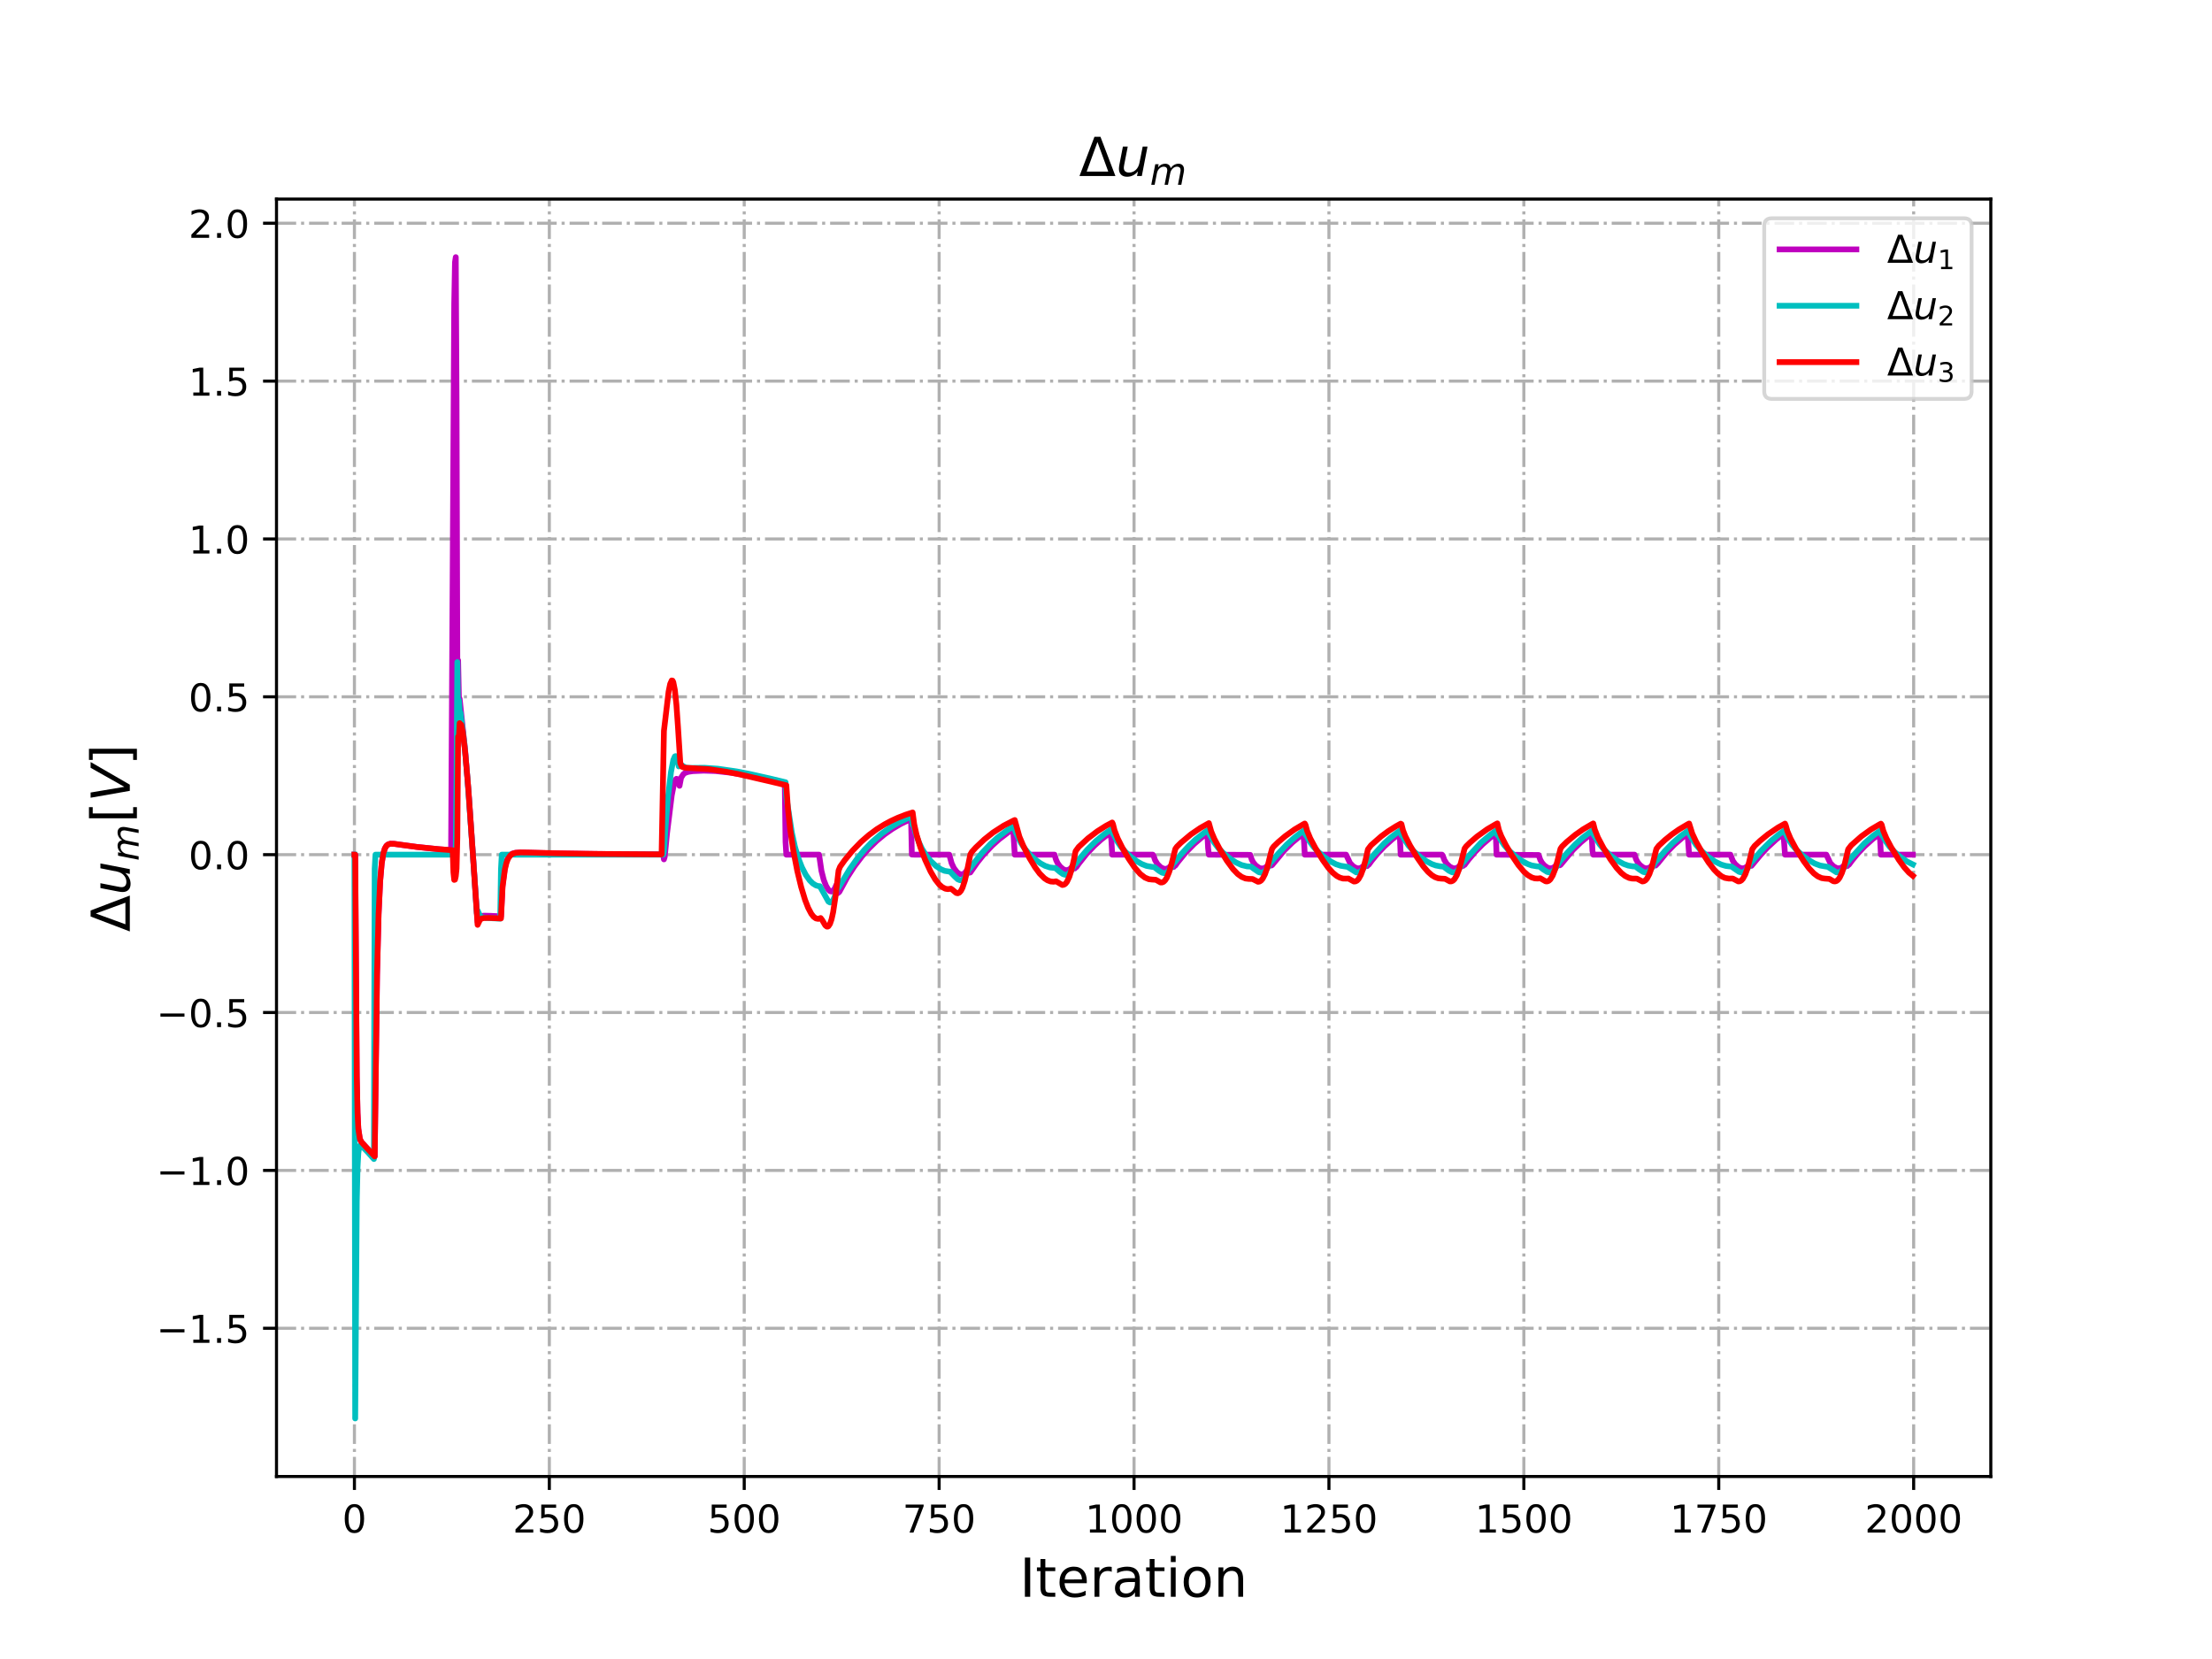 <?xml version="1.0" encoding="utf-8" standalone="no"?>
<!DOCTYPE svg PUBLIC "-//W3C//DTD SVG 1.1//EN"
  "http://www.w3.org/Graphics/SVG/1.1/DTD/svg11.dtd">
<!-- Created with matplotlib (http://matplotlib.org/) -->
<svg height="432pt" version="1.1" viewBox="0 0 576 432" width="576pt" xmlns="http://www.w3.org/2000/svg" xmlns:xlink="http://www.w3.org/1999/xlink">
 <defs>
  <style type="text/css">
*{stroke-linecap:butt;stroke-linejoin:round;}
  </style>
 </defs>
 <g id="figure_1">
  <g id="patch_1">
   <path d="M 0 432 
L 576 432 
L 576 0 
L 0 0 
z
" style="fill:#ffffff;"/>
  </g>
  <g id="axes_1">
   <g id="patch_2">
    <path d="M 72 384.48 
L 518.4 384.48 
L 518.4 51.84 
L 72 51.84 
z
" style="fill:#ffffff;"/>
   </g>
   <g id="matplotlib.axis_1">
    <g id="xtick_1">
     <g id="line2d_1">
      <path clip-path="url(#p05215bf033)" d="M 92.291 384.48 
L 92.291 51.84 
" style="fill:none;stroke:#b0b0b0;stroke-dasharray:5.12,1.28,0.8,1.28;stroke-dashoffset:0;stroke-width:0.8;"/>
     </g>
     <g id="line2d_2">
      <defs>
       <path d="M 0 0 
L 0 3.5 
" id="mc90e471b61" style="stroke:#000000;stroke-width:0.8;"/>
      </defs>
      <g>
       <use style="stroke:#000000;stroke-width:0.8;" x="92.291" xlink:href="#mc90e471b61" y="384.48"/>
      </g>
     </g>
     <g id="text_1">
      <!-- 0 -->
      <defs>
       <path d="M 31.781 66.406 
Q 24.172 66.406 20.328 58.906 
Q 16.5 51.422 16.5 36.375 
Q 16.5 21.391 20.328 13.891 
Q 24.172 6.391 31.781 6.391 
Q 39.453 6.391 43.281 13.891 
Q 47.125 21.391 47.125 36.375 
Q 47.125 51.422 43.281 58.906 
Q 39.453 66.406 31.781 66.406 
z
M 31.781 74.219 
Q 44.047 74.219 50.516 64.516 
Q 56.984 54.828 56.984 36.375 
Q 56.984 17.969 50.516 8.266 
Q 44.047 -1.422 31.781 -1.422 
Q 19.531 -1.422 13.062 8.266 
Q 6.594 17.969 6.594 36.375 
Q 6.594 54.828 13.062 64.516 
Q 19.531 74.219 31.781 74.219 
z
" id="DejaVuSans-30"/>
      </defs>
      <g transform="translate(89.11 399.078)scale(0.1 -0.1)">
       <use xlink:href="#DejaVuSans-30"/>
      </g>
     </g>
    </g>
    <g id="xtick_2">
     <g id="line2d_3">
      <path clip-path="url(#p05215bf033)" d="M 143.044 384.48 
L 143.044 51.84 
" style="fill:none;stroke:#b0b0b0;stroke-dasharray:5.12,1.28,0.8,1.28;stroke-dashoffset:0;stroke-width:0.8;"/>
     </g>
     <g id="line2d_4">
      <g>
       <use style="stroke:#000000;stroke-width:0.8;" x="143.044" xlink:href="#mc90e471b61" y="384.48"/>
      </g>
     </g>
     <g id="text_2">
      <!-- 250 -->
      <defs>
       <path d="M 19.188 8.297 
L 53.609 8.297 
L 53.609 0 
L 7.328 0 
L 7.328 8.297 
Q 12.938 14.109 22.625 23.891 
Q 32.328 33.688 34.812 36.531 
Q 39.547 41.844 41.422 45.531 
Q 43.312 49.219 43.312 52.781 
Q 43.312 58.594 39.234 62.25 
Q 35.156 65.922 28.609 65.922 
Q 23.969 65.922 18.812 64.312 
Q 13.672 62.703 7.812 59.422 
L 7.812 69.391 
Q 13.766 71.781 18.938 73 
Q 24.125 74.219 28.422 74.219 
Q 39.75 74.219 46.484 68.547 
Q 53.219 62.891 53.219 53.422 
Q 53.219 48.922 51.531 44.891 
Q 49.859 40.875 45.406 35.406 
Q 44.188 33.984 37.641 27.219 
Q 31.109 20.453 19.188 8.297 
z
" id="DejaVuSans-32"/>
       <path d="M 10.797 72.906 
L 49.516 72.906 
L 49.516 64.594 
L 19.828 64.594 
L 19.828 46.734 
Q 21.969 47.469 24.109 47.828 
Q 26.266 48.188 28.422 48.188 
Q 40.625 48.188 47.75 41.5 
Q 54.891 34.812 54.891 23.391 
Q 54.891 11.625 47.562 5.094 
Q 40.234 -1.422 26.906 -1.422 
Q 22.312 -1.422 17.547 -0.641 
Q 12.797 0.141 7.719 1.703 
L 7.719 11.625 
Q 12.109 9.234 16.797 8.062 
Q 21.484 6.891 26.703 6.891 
Q 35.156 6.891 40.078 11.328 
Q 45.016 15.766 45.016 23.391 
Q 45.016 31 40.078 35.438 
Q 35.156 39.891 26.703 39.891 
Q 22.75 39.891 18.812 39.016 
Q 14.891 38.141 10.797 36.281 
z
" id="DejaVuSans-35"/>
      </defs>
      <g transform="translate(133.5 399.078)scale(0.1 -0.1)">
       <use xlink:href="#DejaVuSans-32"/>
       <use x="63.623" xlink:href="#DejaVuSans-35"/>
       <use x="127.246" xlink:href="#DejaVuSans-30"/>
      </g>
     </g>
    </g>
    <g id="xtick_3">
     <g id="line2d_5">
      <path clip-path="url(#p05215bf033)" d="M 193.796 384.48 
L 193.796 51.84 
" style="fill:none;stroke:#b0b0b0;stroke-dasharray:5.12,1.28,0.8,1.28;stroke-dashoffset:0;stroke-width:0.8;"/>
     </g>
     <g id="line2d_6">
      <g>
       <use style="stroke:#000000;stroke-width:0.8;" x="193.796" xlink:href="#mc90e471b61" y="384.48"/>
      </g>
     </g>
     <g id="text_3">
      <!-- 500 -->
      <g transform="translate(184.252 399.078)scale(0.1 -0.1)">
       <use xlink:href="#DejaVuSans-35"/>
       <use x="63.623" xlink:href="#DejaVuSans-30"/>
       <use x="127.246" xlink:href="#DejaVuSans-30"/>
      </g>
     </g>
    </g>
    <g id="xtick_4">
     <g id="line2d_7">
      <path clip-path="url(#p05215bf033)" d="M 244.549 384.48 
L 244.549 51.84 
" style="fill:none;stroke:#b0b0b0;stroke-dasharray:5.12,1.28,0.8,1.28;stroke-dashoffset:0;stroke-width:0.8;"/>
     </g>
     <g id="line2d_8">
      <g>
       <use style="stroke:#000000;stroke-width:0.8;" x="244.549" xlink:href="#mc90e471b61" y="384.48"/>
      </g>
     </g>
     <g id="text_4">
      <!-- 750 -->
      <defs>
       <path d="M 8.203 72.906 
L 55.078 72.906 
L 55.078 68.703 
L 28.609 0 
L 18.312 0 
L 43.219 64.594 
L 8.203 64.594 
z
" id="DejaVuSans-37"/>
      </defs>
      <g transform="translate(235.005 399.078)scale(0.1 -0.1)">
       <use xlink:href="#DejaVuSans-37"/>
       <use x="63.623" xlink:href="#DejaVuSans-35"/>
       <use x="127.246" xlink:href="#DejaVuSans-30"/>
      </g>
     </g>
    </g>
    <g id="xtick_5">
     <g id="line2d_9">
      <path clip-path="url(#p05215bf033)" d="M 295.302 384.48 
L 295.302 51.84 
" style="fill:none;stroke:#b0b0b0;stroke-dasharray:5.12,1.28,0.8,1.28;stroke-dashoffset:0;stroke-width:0.8;"/>
     </g>
     <g id="line2d_10">
      <g>
       <use style="stroke:#000000;stroke-width:0.8;" x="295.302" xlink:href="#mc90e471b61" y="384.48"/>
      </g>
     </g>
     <g id="text_5">
      <!-- 1000 -->
      <defs>
       <path d="M 12.406 8.297 
L 28.516 8.297 
L 28.516 63.922 
L 10.984 60.406 
L 10.984 69.391 
L 28.422 72.906 
L 38.281 72.906 
L 38.281 8.297 
L 54.391 8.297 
L 54.391 0 
L 12.406 0 
z
" id="DejaVuSans-31"/>
      </defs>
      <g transform="translate(282.577 399.078)scale(0.1 -0.1)">
       <use xlink:href="#DejaVuSans-31"/>
       <use x="63.623" xlink:href="#DejaVuSans-30"/>
       <use x="127.246" xlink:href="#DejaVuSans-30"/>
       <use x="190.869" xlink:href="#DejaVuSans-30"/>
      </g>
     </g>
    </g>
    <g id="xtick_6">
     <g id="line2d_11">
      <path clip-path="url(#p05215bf033)" d="M 346.054 384.48 
L 346.054 51.84 
" style="fill:none;stroke:#b0b0b0;stroke-dasharray:5.12,1.28,0.8,1.28;stroke-dashoffset:0;stroke-width:0.8;"/>
     </g>
     <g id="line2d_12">
      <g>
       <use style="stroke:#000000;stroke-width:0.8;" x="346.054" xlink:href="#mc90e471b61" y="384.48"/>
      </g>
     </g>
     <g id="text_6">
      <!-- 1250 -->
      <g transform="translate(333.329 399.078)scale(0.1 -0.1)">
       <use xlink:href="#DejaVuSans-31"/>
       <use x="63.623" xlink:href="#DejaVuSans-32"/>
       <use x="127.246" xlink:href="#DejaVuSans-35"/>
       <use x="190.869" xlink:href="#DejaVuSans-30"/>
      </g>
     </g>
    </g>
    <g id="xtick_7">
     <g id="line2d_13">
      <path clip-path="url(#p05215bf033)" d="M 396.807 384.48 
L 396.807 51.84 
" style="fill:none;stroke:#b0b0b0;stroke-dasharray:5.12,1.28,0.8,1.28;stroke-dashoffset:0;stroke-width:0.8;"/>
     </g>
     <g id="line2d_14">
      <g>
       <use style="stroke:#000000;stroke-width:0.8;" x="396.807" xlink:href="#mc90e471b61" y="384.48"/>
      </g>
     </g>
     <g id="text_7">
      <!-- 1500 -->
      <g transform="translate(384.082 399.078)scale(0.1 -0.1)">
       <use xlink:href="#DejaVuSans-31"/>
       <use x="63.623" xlink:href="#DejaVuSans-35"/>
       <use x="127.246" xlink:href="#DejaVuSans-30"/>
       <use x="190.869" xlink:href="#DejaVuSans-30"/>
      </g>
     </g>
    </g>
    <g id="xtick_8">
     <g id="line2d_15">
      <path clip-path="url(#p05215bf033)" d="M 447.559 384.48 
L 447.559 51.84 
" style="fill:none;stroke:#b0b0b0;stroke-dasharray:5.12,1.28,0.8,1.28;stroke-dashoffset:0;stroke-width:0.8;"/>
     </g>
     <g id="line2d_16">
      <g>
       <use style="stroke:#000000;stroke-width:0.8;" x="447.559" xlink:href="#mc90e471b61" y="384.48"/>
      </g>
     </g>
     <g id="text_8">
      <!-- 1750 -->
      <g transform="translate(434.834 399.078)scale(0.1 -0.1)">
       <use xlink:href="#DejaVuSans-31"/>
       <use x="63.623" xlink:href="#DejaVuSans-37"/>
       <use x="127.246" xlink:href="#DejaVuSans-35"/>
       <use x="190.869" xlink:href="#DejaVuSans-30"/>
      </g>
     </g>
    </g>
    <g id="xtick_9">
     <g id="line2d_17">
      <path clip-path="url(#p05215bf033)" d="M 498.312 384.48 
L 498.312 51.84 
" style="fill:none;stroke:#b0b0b0;stroke-dasharray:5.12,1.28,0.8,1.28;stroke-dashoffset:0;stroke-width:0.8;"/>
     </g>
     <g id="line2d_18">
      <g>
       <use style="stroke:#000000;stroke-width:0.8;" x="498.312" xlink:href="#mc90e471b61" y="384.48"/>
      </g>
     </g>
     <g id="text_9">
      <!-- 2000 -->
      <g transform="translate(485.587 399.078)scale(0.1 -0.1)">
       <use xlink:href="#DejaVuSans-32"/>
       <use x="63.623" xlink:href="#DejaVuSans-30"/>
       <use x="127.246" xlink:href="#DejaVuSans-30"/>
       <use x="190.869" xlink:href="#DejaVuSans-30"/>
      </g>
     </g>
    </g>
    <g id="text_10">
     <!-- Iteration -->
     <defs>
      <path d="M 9.812 72.906 
L 19.672 72.906 
L 19.672 0 
L 9.812 0 
z
" id="DejaVuSans-49"/>
      <path d="M 18.312 70.219 
L 18.312 54.688 
L 36.812 54.688 
L 36.812 47.703 
L 18.312 47.703 
L 18.312 18.016 
Q 18.312 11.328 20.141 9.422 
Q 21.969 7.516 27.594 7.516 
L 36.812 7.516 
L 36.812 0 
L 27.594 0 
Q 17.188 0 13.234 3.875 
Q 9.281 7.766 9.281 18.016 
L 9.281 47.703 
L 2.688 47.703 
L 2.688 54.688 
L 9.281 54.688 
L 9.281 70.219 
z
" id="DejaVuSans-74"/>
      <path d="M 56.203 29.594 
L 56.203 25.203 
L 14.891 25.203 
Q 15.484 15.922 20.484 11.062 
Q 25.484 6.203 34.422 6.203 
Q 39.594 6.203 44.453 7.469 
Q 49.312 8.734 54.109 11.281 
L 54.109 2.781 
Q 49.266 0.734 44.188 -0.344 
Q 39.109 -1.422 33.891 -1.422 
Q 20.797 -1.422 13.156 6.188 
Q 5.516 13.812 5.516 26.812 
Q 5.516 40.234 12.766 48.109 
Q 20.016 56 32.328 56 
Q 43.359 56 49.781 48.891 
Q 56.203 41.797 56.203 29.594 
z
M 47.219 32.234 
Q 47.125 39.594 43.094 43.984 
Q 39.062 48.391 32.422 48.391 
Q 24.906 48.391 20.391 44.141 
Q 15.875 39.891 15.188 32.172 
z
" id="DejaVuSans-65"/>
      <path d="M 41.109 46.297 
Q 39.594 47.172 37.812 47.578 
Q 36.031 48 33.891 48 
Q 26.266 48 22.188 43.047 
Q 18.109 38.094 18.109 28.812 
L 18.109 0 
L 9.078 0 
L 9.078 54.688 
L 18.109 54.688 
L 18.109 46.188 
Q 20.953 51.172 25.484 53.578 
Q 30.031 56 36.531 56 
Q 37.453 56 38.578 55.875 
Q 39.703 55.766 41.062 55.516 
z
" id="DejaVuSans-72"/>
      <path d="M 34.281 27.484 
Q 23.391 27.484 19.188 25 
Q 14.984 22.516 14.984 16.5 
Q 14.984 11.719 18.141 8.906 
Q 21.297 6.109 26.703 6.109 
Q 34.188 6.109 38.703 11.406 
Q 43.219 16.703 43.219 25.484 
L 43.219 27.484 
z
M 52.203 31.203 
L 52.203 0 
L 43.219 0 
L 43.219 8.297 
Q 40.141 3.328 35.547 0.953 
Q 30.953 -1.422 24.312 -1.422 
Q 15.922 -1.422 10.953 3.297 
Q 6 8.016 6 15.922 
Q 6 25.141 12.172 29.828 
Q 18.359 34.516 30.609 34.516 
L 43.219 34.516 
L 43.219 35.406 
Q 43.219 41.609 39.141 45 
Q 35.062 48.391 27.688 48.391 
Q 23 48.391 18.547 47.266 
Q 14.109 46.141 10.016 43.891 
L 10.016 52.203 
Q 14.938 54.109 19.578 55.047 
Q 24.219 56 28.609 56 
Q 40.484 56 46.344 49.844 
Q 52.203 43.703 52.203 31.203 
z
" id="DejaVuSans-61"/>
      <path d="M 9.422 54.688 
L 18.406 54.688 
L 18.406 0 
L 9.422 0 
z
M 9.422 75.984 
L 18.406 75.984 
L 18.406 64.594 
L 9.422 64.594 
z
" id="DejaVuSans-69"/>
      <path d="M 30.609 48.391 
Q 23.391 48.391 19.188 42.75 
Q 14.984 37.109 14.984 27.297 
Q 14.984 17.484 19.156 11.844 
Q 23.344 6.203 30.609 6.203 
Q 37.797 6.203 41.984 11.859 
Q 46.188 17.531 46.188 27.297 
Q 46.188 37.016 41.984 42.703 
Q 37.797 48.391 30.609 48.391 
z
M 30.609 56 
Q 42.328 56 49.016 48.375 
Q 55.719 40.766 55.719 27.297 
Q 55.719 13.875 49.016 6.219 
Q 42.328 -1.422 30.609 -1.422 
Q 18.844 -1.422 12.172 6.219 
Q 5.516 13.875 5.516 27.297 
Q 5.516 40.766 12.172 48.375 
Q 18.844 56 30.609 56 
z
" id="DejaVuSans-6f"/>
      <path d="M 54.891 33.016 
L 54.891 0 
L 45.906 0 
L 45.906 32.719 
Q 45.906 40.484 42.875 44.328 
Q 39.844 48.188 33.797 48.188 
Q 26.516 48.188 22.312 43.547 
Q 18.109 38.922 18.109 30.906 
L 18.109 0 
L 9.078 0 
L 9.078 54.688 
L 18.109 54.688 
L 18.109 46.188 
Q 21.344 51.125 25.703 53.562 
Q 30.078 56 35.797 56 
Q 45.219 56 50.047 50.172 
Q 54.891 44.344 54.891 33.016 
z
" id="DejaVuSans-6e"/>
     </defs>
     <g transform="translate(265.508 415.796)scale(0.14 -0.14)">
      <use xlink:href="#DejaVuSans-49"/>
      <use x="29.492" xlink:href="#DejaVuSans-74"/>
      <use x="68.701" xlink:href="#DejaVuSans-65"/>
      <use x="130.225" xlink:href="#DejaVuSans-72"/>
      <use x="171.338" xlink:href="#DejaVuSans-61"/>
      <use x="232.617" xlink:href="#DejaVuSans-74"/>
      <use x="271.826" xlink:href="#DejaVuSans-69"/>
      <use x="299.609" xlink:href="#DejaVuSans-6f"/>
      <use x="360.791" xlink:href="#DejaVuSans-6e"/>
     </g>
    </g>
   </g>
   <g id="matplotlib.axis_2">
    <g id="ytick_1">
     <g id="line2d_19">
      <path clip-path="url(#p05215bf033)" d="M 72 345.872 
L 518.4 345.872 
" style="fill:none;stroke:#b0b0b0;stroke-dasharray:5.12,1.28,0.8,1.28;stroke-dashoffset:0;stroke-width:0.8;"/>
     </g>
     <g id="line2d_20">
      <defs>
       <path d="M 0 0 
L -3.5 0 
" id="mef40c1cba5" style="stroke:#000000;stroke-width:0.8;"/>
      </defs>
      <g>
       <use style="stroke:#000000;stroke-width:0.8;" x="72" xlink:href="#mef40c1cba5" y="345.872"/>
      </g>
     </g>
     <g id="text_11">
      <!-- −1.5 -->
      <defs>
       <path d="M 10.594 35.5 
L 73.188 35.5 
L 73.188 27.203 
L 10.594 27.203 
z
" id="DejaVuSans-2212"/>
       <path d="M 10.688 12.406 
L 21 12.406 
L 21 0 
L 10.688 0 
z
" id="DejaVuSans-2e"/>
      </defs>
      <g transform="translate(40.717 349.671)scale(0.1 -0.1)">
       <use xlink:href="#DejaVuSans-2212"/>
       <use x="83.789" xlink:href="#DejaVuSans-31"/>
       <use x="147.412" xlink:href="#DejaVuSans-2e"/>
       <use x="179.199" xlink:href="#DejaVuSans-35"/>
      </g>
     </g>
    </g>
    <g id="ytick_2">
     <g id="line2d_21">
      <path clip-path="url(#p05215bf033)" d="M 72 304.766 
L 518.4 304.766 
" style="fill:none;stroke:#b0b0b0;stroke-dasharray:5.12,1.28,0.8,1.28;stroke-dashoffset:0;stroke-width:0.8;"/>
     </g>
     <g id="line2d_22">
      <g>
       <use style="stroke:#000000;stroke-width:0.8;" x="72" xlink:href="#mef40c1cba5" y="304.766"/>
      </g>
     </g>
     <g id="text_12">
      <!-- −1.0 -->
      <g transform="translate(40.717 308.565)scale(0.1 -0.1)">
       <use xlink:href="#DejaVuSans-2212"/>
       <use x="83.789" xlink:href="#DejaVuSans-31"/>
       <use x="147.412" xlink:href="#DejaVuSans-2e"/>
       <use x="179.199" xlink:href="#DejaVuSans-30"/>
      </g>
     </g>
    </g>
    <g id="ytick_3">
     <g id="line2d_23">
      <path clip-path="url(#p05215bf033)" d="M 72 263.66 
L 518.4 263.66 
" style="fill:none;stroke:#b0b0b0;stroke-dasharray:5.12,1.28,0.8,1.28;stroke-dashoffset:0;stroke-width:0.8;"/>
     </g>
     <g id="line2d_24">
      <g>
       <use style="stroke:#000000;stroke-width:0.8;" x="72" xlink:href="#mef40c1cba5" y="263.66"/>
      </g>
     </g>
     <g id="text_13">
      <!-- −0.5 -->
      <g transform="translate(40.717 267.459)scale(0.1 -0.1)">
       <use xlink:href="#DejaVuSans-2212"/>
       <use x="83.789" xlink:href="#DejaVuSans-30"/>
       <use x="147.412" xlink:href="#DejaVuSans-2e"/>
       <use x="179.199" xlink:href="#DejaVuSans-35"/>
      </g>
     </g>
    </g>
    <g id="ytick_4">
     <g id="line2d_25">
      <path clip-path="url(#p05215bf033)" d="M 72 222.554 
L 518.4 222.554 
" style="fill:none;stroke:#b0b0b0;stroke-dasharray:5.12,1.28,0.8,1.28;stroke-dashoffset:0;stroke-width:0.8;"/>
     </g>
     <g id="line2d_26">
      <g>
       <use style="stroke:#000000;stroke-width:0.8;" x="72" xlink:href="#mef40c1cba5" y="222.554"/>
      </g>
     </g>
     <g id="text_14">
      <!-- 0.0 -->
      <g transform="translate(49.097 226.353)scale(0.1 -0.1)">
       <use xlink:href="#DejaVuSans-30"/>
       <use x="63.623" xlink:href="#DejaVuSans-2e"/>
       <use x="95.41" xlink:href="#DejaVuSans-30"/>
      </g>
     </g>
    </g>
    <g id="ytick_5">
     <g id="line2d_27">
      <path clip-path="url(#p05215bf033)" d="M 72 181.448 
L 518.4 181.448 
" style="fill:none;stroke:#b0b0b0;stroke-dasharray:5.12,1.28,0.8,1.28;stroke-dashoffset:0;stroke-width:0.8;"/>
     </g>
     <g id="line2d_28">
      <g>
       <use style="stroke:#000000;stroke-width:0.8;" x="72" xlink:href="#mef40c1cba5" y="181.448"/>
      </g>
     </g>
     <g id="text_15">
      <!-- 0.5 -->
      <g transform="translate(49.097 185.247)scale(0.1 -0.1)">
       <use xlink:href="#DejaVuSans-30"/>
       <use x="63.623" xlink:href="#DejaVuSans-2e"/>
       <use x="95.41" xlink:href="#DejaVuSans-35"/>
      </g>
     </g>
    </g>
    <g id="ytick_6">
     <g id="line2d_29">
      <path clip-path="url(#p05215bf033)" d="M 72 140.342 
L 518.4 140.342 
" style="fill:none;stroke:#b0b0b0;stroke-dasharray:5.12,1.28,0.8,1.28;stroke-dashoffset:0;stroke-width:0.8;"/>
     </g>
     <g id="line2d_30">
      <g>
       <use style="stroke:#000000;stroke-width:0.8;" x="72" xlink:href="#mef40c1cba5" y="140.342"/>
      </g>
     </g>
     <g id="text_16">
      <!-- 1.0 -->
      <g transform="translate(49.097 144.142)scale(0.1 -0.1)">
       <use xlink:href="#DejaVuSans-31"/>
       <use x="63.623" xlink:href="#DejaVuSans-2e"/>
       <use x="95.41" xlink:href="#DejaVuSans-30"/>
      </g>
     </g>
    </g>
    <g id="ytick_7">
     <g id="line2d_31">
      <path clip-path="url(#p05215bf033)" d="M 72 99.236 
L 518.4 99.236 
" style="fill:none;stroke:#b0b0b0;stroke-dasharray:5.12,1.28,0.8,1.28;stroke-dashoffset:0;stroke-width:0.8;"/>
     </g>
     <g id="line2d_32">
      <g>
       <use style="stroke:#000000;stroke-width:0.8;" x="72" xlink:href="#mef40c1cba5" y="99.236"/>
      </g>
     </g>
     <g id="text_17">
      <!-- 1.5 -->
      <g transform="translate(49.097 103.036)scale(0.1 -0.1)">
       <use xlink:href="#DejaVuSans-31"/>
       <use x="63.623" xlink:href="#DejaVuSans-2e"/>
       <use x="95.41" xlink:href="#DejaVuSans-35"/>
      </g>
     </g>
    </g>
    <g id="ytick_8">
     <g id="line2d_33">
      <path clip-path="url(#p05215bf033)" d="M 72 58.13 
L 518.4 58.13 
" style="fill:none;stroke:#b0b0b0;stroke-dasharray:5.12,1.28,0.8,1.28;stroke-dashoffset:0;stroke-width:0.8;"/>
     </g>
     <g id="line2d_34">
      <g>
       <use style="stroke:#000000;stroke-width:0.8;" x="72" xlink:href="#mef40c1cba5" y="58.13"/>
      </g>
     </g>
     <g id="text_18">
      <!-- 2.0 -->
      <g transform="translate(49.097 61.93)scale(0.1 -0.1)">
       <use xlink:href="#DejaVuSans-32"/>
       <use x="63.623" xlink:href="#DejaVuSans-2e"/>
       <use x="95.41" xlink:href="#DejaVuSans-30"/>
      </g>
     </g>
    </g>
    <g id="text_19">
     <!-- $\Delta u_{m}[V]$ -->
     <defs>
      <path d="M 34.188 63.188 
L 14.156 8.203 
L 54.25 8.203 
z
M 0.781 0 
L 28.609 72.906 
L 39.797 72.906 
L 67.578 0 
z
" id="DejaVuSans-394"/>
      <path d="M 6.688 21.688 
L 13.094 54.688 
L 22.125 54.688 
L 15.719 22.016 
Q 15.234 19.625 15.016 17.922 
Q 14.797 16.219 14.797 15.094 
Q 14.797 10.938 17.328 8.656 
Q 19.875 6.391 24.516 6.391 
Q 31.734 6.391 37 11.266 
Q 42.281 16.156 43.891 24.422 
L 49.906 54.688 
L 58.891 54.688 
L 48.297 0 
L 39.312 0 
L 41.109 8.594 
Q 37.312 3.812 32.062 1.188 
Q 26.812 -1.422 20.906 -1.422 
Q 13.719 -1.422 9.719 2.516 
Q 5.719 6.453 5.719 13.484 
Q 5.719 14.938 5.953 17.141 
Q 6.203 19.344 6.688 21.688 
z
" id="DejaVuSans-Oblique-75"/>
      <path d="M 89.797 33.016 
L 83.406 0 
L 74.422 0 
L 80.719 32.719 
Q 81.109 34.812 81.297 36.328 
Q 81.5 37.844 81.5 38.922 
Q 81.5 43.312 79.047 45.75 
Q 76.609 48.188 72.219 48.188 
Q 65.672 48.188 60.547 43.281 
Q 55.422 38.375 53.906 30.516 
L 47.906 0 
L 38.922 0 
L 45.312 32.719 
Q 45.703 34.516 45.891 36.047 
Q 46.094 37.594 46.094 38.812 
Q 46.094 43.266 43.656 45.719 
Q 41.219 48.188 36.922 48.188 
Q 30.281 48.188 25.141 43.281 
Q 20.016 38.375 18.5 30.516 
L 12.5 0 
L 3.516 0 
L 14.203 54.688 
L 23.188 54.688 
L 21.484 46.188 
Q 25.141 50.984 30.047 53.484 
Q 34.969 56 40.578 56 
Q 46.531 56 50.359 52.875 
Q 54.203 49.75 54.984 44.188 
Q 59.078 49.953 64.469 52.969 
Q 69.875 56 75.875 56 
Q 82.906 56 86.734 51.953 
Q 90.578 47.906 90.578 40.484 
Q 90.578 38.875 90.375 36.938 
Q 90.188 35.016 89.797 33.016 
z
" id="DejaVuSans-Oblique-6d"/>
      <path d="M 8.594 75.984 
L 29.297 75.984 
L 29.297 69 
L 17.578 69 
L 17.578 -6.203 
L 29.297 -6.203 
L 29.297 -13.188 
L 8.594 -13.188 
z
" id="DejaVuSans-5b"/>
      <path d="M 20.609 0 
L 7.812 72.906 
L 17.484 72.906 
L 28.078 10.203 
L 63.484 72.906 
L 74.219 72.906 
L 32.078 0 
z
" id="DejaVuSans-Oblique-56"/>
      <path d="M 30.422 75.984 
L 30.422 -13.188 
L 9.719 -13.188 
L 9.719 -6.203 
L 21.391 -6.203 
L 21.391 69 
L 9.719 69 
L 9.719 75.984 
z
" id="DejaVuSans-5d"/>
     </defs>
     <g transform="translate(33.806 242.66)rotate(-90)scale(0.14 -0.14)">
      <use transform="translate(0 0.016)" xlink:href="#DejaVuSans-394"/>
      <use transform="translate(68.408 0.016)" xlink:href="#DejaVuSans-Oblique-75"/>
      <use transform="translate(131.787 -16.391)scale(0.7)" xlink:href="#DejaVuSans-Oblique-6d"/>
      <use transform="translate(202.71 0.016)" xlink:href="#DejaVuSans-5b"/>
      <use transform="translate(241.724 0.016)" xlink:href="#DejaVuSans-Oblique-56"/>
      <use transform="translate(310.132 0.016)" xlink:href="#DejaVuSans-5d"/>
     </g>
    </g>
   </g>
   <g id="line2d_35">
    <path clip-path="url(#p05215bf033)" d="M 92.291 222.554 
L 92.494 222.554 
L 92.9 280.382 
L 93.103 289.812 
L 93.306 293.898 
L 93.712 296.594 
L 94.118 297.392 
L 95.133 298.502 
L 97.569 301.124 
L 98.178 253.77 
L 98.584 238.059 
L 98.99 229.485 
L 99.396 224.823 
L 99.802 222.308 
L 100.208 220.959 
L 100.614 220.261 
L 101.02 219.907 
L 101.629 219.71 
L 102.644 219.734 
L 104.472 219.989 
L 108.532 220.54 
L 114.216 221.124 
L 117.464 221.37 
L 118.276 79.078 
L 118.479 68.292 
L 118.682 66.96 
L 118.885 104.243 
L 119.088 172.619 
L 119.291 171.961 
L 119.494 181.498 
L 119.697 182.016 
L 120.103 185.814 
L 121.118 195.367 
L 122.133 207.855 
L 124.164 237.245 
L 124.367 240.09 
L 124.976 238.832 
L 125.382 238.544 
L 125.991 238.438 
L 127.615 238.479 
L 130.457 238.602 
L 130.863 230.562 
L 131.472 225.95 
L 131.878 224.322 
L 132.284 223.352 
L 132.69 222.768 
L 133.299 222.316 
L 134.111 222.086 
L 135.532 222.012 
L 140.201 222.119 
L 146.089 222.25 
L 154.209 222.357 
L 157.863 222.398 
L 172.683 222.488 
L 172.886 223.779 
L 173.089 223.113 
L 173.698 216.947 
L 174.916 207.107 
L 175.525 204.04 
L 175.931 202.98 
L 176.134 202.799 
L 176.337 202.856 
L 176.54 203.169 
L 176.946 204.624 
L 177.352 202.519 
L 177.961 201.582 
L 178.367 201.278 
L 179.179 200.99 
L 180.398 200.801 
L 183.24 200.678 
L 186.285 200.776 
L 190.345 201.212 
L 193.39 201.689 
L 196.841 202.347 
L 201.105 203.276 
L 204.353 204.015 
L 204.556 219.216 
L 204.759 222.554 
L 213.285 222.554 
L 213.894 226.739 
L 214.503 229.131 
L 215.112 230.693 
L 215.721 231.696 
L 216.127 232.058 
L 216.533 232.148 
L 216.939 231.935 
L 217.345 231.392 
L 217.751 230.496 
L 218.157 232.584 
L 218.564 232.239 
L 220.594 228.506 
L 222.421 225.67 
L 224.451 222.982 
L 226.278 220.91 
L 228.308 218.929 
L 230.338 217.252 
L 232.368 215.829 
L 234.601 214.514 
L 237.037 213.346 
L 237.24 213.256 
L 237.443 222.521 
L 238.256 222.554 
L 247.188 222.554 
L 247.797 224.782 
L 248.406 226.073 
L 249.218 227.125 
L 249.827 227.569 
L 250.436 227.701 
L 250.842 227.594 
L 251.248 227.306 
L 251.857 226.517 
L 252.06 226.155 
L 252.263 227.273 
L 252.669 227.183 
L 254.496 224.568 
L 256.12 222.546 
L 258.354 220.178 
L 260.181 218.526 
L 262.617 216.676 
L 263.835 215.879 
L 264.241 222.554 
L 274.594 222.554 
L 275 223.919 
L 275.406 224.774 
L 276.015 225.621 
L 276.828 226.32 
L 277.437 226.574 
L 278.046 226.566 
L 278.655 226.254 
L 279.264 225.613 
L 279.67 225.103 
L 279.873 226.147 
L 280.076 225.81 
L 280.279 225.793 
L 280.888 224.914 
L 282.918 222.373 
L 284.948 220.236 
L 286.775 218.583 
L 289.211 216.734 
L 289.414 218.962 
L 289.617 222.554 
L 300.174 222.554 
L 300.377 222.793 
L 300.783 223.985 
L 301.392 224.996 
L 302.204 225.802 
L 303.016 226.213 
L 303.625 226.262 
L 304.234 226.04 
L 304.843 225.514 
L 305.452 224.774 
L 305.655 225.736 
L 305.858 225.407 
L 306.061 225.374 
L 306.67 224.519 
L 308.7 222.045 
L 310.933 219.767 
L 312.963 218.024 
L 314.385 216.964 
L 314.588 220.861 
L 314.791 222.554 
L 325.55 222.604 
L 325.956 223.845 
L 326.362 224.593 
L 326.971 225.333 
L 327.783 225.933 
L 328.392 226.155 
L 329.001 226.13 
L 329.61 225.843 
L 330.219 225.251 
L 330.625 224.675 
L 330.828 225.349 
L 331.031 225.382 
L 331.234 225.284 
L 334.483 221.362 
L 336.513 219.381 
L 338.746 217.539 
L 339.355 217.095 
L 339.558 219.003 
L 339.761 222.554 
L 350.52 222.554 
L 351.535 224.716 
L 352.347 225.571 
L 353.16 226.04 
L 353.769 226.139 
L 354.378 225.991 
L 354.987 225.563 
L 355.799 224.741 
L 356.002 225.53 
L 356.205 225.243 
L 356.408 225.177 
L 357.22 224.075 
L 358.641 222.34 
L 360.468 220.408 
L 362.498 218.567 
L 364.325 217.153 
L 364.528 217.917 
L 364.731 222.554 
L 375.491 222.554 
L 375.694 222.793 
L 376.1 223.935 
L 376.709 224.905 
L 377.521 225.678 
L 378.333 226.073 
L 378.942 226.122 
L 379.551 225.9 
L 380.16 225.399 
L 380.769 224.577 
L 380.972 225.489 
L 381.175 225.259 
L 381.378 225.218 
L 382.393 223.861 
L 384.22 221.716 
L 386.047 219.866 
L 388.077 218.107 
L 389.498 217.046 
L 389.701 222.554 
L 400.664 222.645 
L 401.07 223.853 
L 401.476 224.585 
L 402.085 225.308 
L 402.897 225.9 
L 403.506 226.106 
L 404.115 226.081 
L 404.724 225.793 
L 405.333 225.201 
L 405.739 224.634 
L 405.942 225.292 
L 406.145 225.325 
L 406.348 225.226 
L 409.596 221.321 
L 411.627 219.34 
L 413.657 217.663 
L 414.469 217.071 
L 414.672 221.568 
L 414.875 222.554 
L 425.634 222.554 
L 426.04 223.779 
L 426.446 224.527 
L 427.055 225.267 
L 427.867 225.884 
L 428.476 226.106 
L 429.085 226.089 
L 429.695 225.818 
L 430.304 225.251 
L 430.71 224.692 
L 431.116 225.391 
L 431.725 224.766 
L 433.958 222.02 
L 435.988 219.94 
L 438.221 218.008 
L 439.439 217.095 
L 439.845 222.554 
L 450.605 222.554 
L 451.214 224.133 
L 451.823 225.012 
L 452.635 225.736 
L 453.244 226.04 
L 453.853 226.122 
L 454.462 225.958 
L 455.071 225.514 
L 455.68 224.749 
L 455.883 224.905 
L 456.086 225.456 
L 458.319 222.76 
L 460.146 220.762 
L 462.582 218.526 
L 464.409 217.12 
L 464.815 222.554 
L 475.575 222.554 
L 476.59 224.716 
L 477.402 225.563 
L 478.214 226.024 
L 478.823 226.122 
L 479.432 225.974 
L 480.041 225.539 
L 480.853 224.733 
L 481.056 225.506 
L 481.259 225.226 
L 481.462 225.152 
L 482.274 224.059 
L 483.695 222.324 
L 485.522 220.392 
L 487.553 218.559 
L 489.38 217.145 
L 489.583 218.772 
L 489.786 222.554 
L 498.109 222.554 
L 498.109 222.554 
" style="fill:none;stroke:#bf00bf;stroke-linecap:square;stroke-width:1.5;"/>
   </g>
   <g id="line2d_36">
    <path clip-path="url(#p05215bf033)" d="M 92.291 222.554 
L 92.494 369.36 
L 92.9 312.856 
L 93.103 303.903 
L 93.306 300.236 
L 93.509 298.822 
L 93.712 298.354 
L 93.915 298.28 
L 94.321 298.518 
L 95.742 299.981 
L 97.366 301.806 
L 97.569 226.229 
L 97.772 222.554 
L 118.479 222.554 
L 118.682 220.277 
L 118.885 202.527 
L 119.088 172.405 
L 119.291 186.282 
L 119.494 182.344 
L 119.697 185.23 
L 119.9 185.575 
L 120.915 193.575 
L 121.727 202.692 
L 122.946 219.677 
L 124.164 237.796 
L 124.367 237.081 
L 124.976 238.421 
L 125.382 238.766 
L 125.991 238.955 
L 127.209 239.062 
L 130.254 239.21 
L 130.457 226.369 
L 130.66 222.554 
L 172.683 222.554 
L 172.886 221.773 
L 173.292 215.459 
L 173.901 208.027 
L 174.713 201.097 
L 175.322 197.924 
L 175.728 196.97 
L 175.931 196.888 
L 176.134 197.093 
L 176.337 197.595 
L 176.743 199.568 
L 176.946 198.787 
L 177.149 198.705 
L 177.352 199.14 
L 178.57 199.905 
L 179.788 199.971 
L 183.443 199.93 
L 186.894 200.168 
L 191.766 200.867 
L 195.014 201.5 
L 200.293 202.675 
L 204.556 203.695 
L 204.759 207.518 
L 205.165 210.157 
L 206.18 216.742 
L 206.992 220.482 
L 207.804 223.261 
L 208.819 225.859 
L 209.834 227.816 
L 210.849 229.246 
L 211.661 230.052 
L 212.473 230.553 
L 213.082 230.734 
L 213.488 230.759 
L 215.721 234.771 
L 216.127 235.001 
L 216.533 234.902 
L 216.939 234.417 
L 217.345 233.513 
L 217.751 232.157 
L 217.954 231.302 
L 218.36 231.162 
L 221.203 226.418 
L 223.233 223.557 
L 225.06 221.346 
L 226.887 219.43 
L 229.526 217.12 
L 231.962 215.385 
L 233.992 214.185 
L 236.631 212.911 
L 237.443 212.574 
L 237.646 214.818 
L 237.85 214.9 
L 238.459 217.079 
L 239.271 219.323 
L 240.083 221.025 
L 241.098 222.653 
L 242.316 224.174 
L 243.737 225.514 
L 244.955 226.328 
L 245.97 226.763 
L 247.188 226.961 
L 247.391 226.961 
L 248.609 228.235 
L 249.421 228.983 
L 250.03 229.222 
L 250.436 229.172 
L 250.842 228.926 
L 251.248 228.449 
L 251.857 227.273 
L 252.263 226.163 
L 252.466 226.278 
L 253.887 224.388 
L 255.714 222.11 
L 257.948 219.743 
L 259.775 218.09 
L 262.211 216.24 
L 264.038 215.081 
L 264.444 216.619 
L 264.85 217.449 
L 265.865 219.521 
L 266.88 221.05 
L 268.098 222.464 
L 269.519 223.779 
L 270.94 224.815 
L 272.158 225.473 
L 273.376 225.876 
L 274.594 226.024 
L 274.797 226.015 
L 276.015 227.059 
L 276.828 227.627 
L 277.437 227.799 
L 277.843 227.75 
L 278.249 227.528 
L 278.858 226.87 
L 279.467 225.76 
L 279.873 224.823 
L 280.076 224.971 
L 280.482 224.445 
L 281.294 223.393 
L 283.121 221.255 
L 285.354 219.036 
L 287.587 217.186 
L 289.414 215.903 
L 289.617 216.355 
L 289.82 217.186 
L 290.023 217.375 
L 290.835 218.945 
L 291.85 220.458 
L 293.068 221.839 
L 294.489 223.13 
L 296.114 224.322 
L 297.332 225.004 
L 298.55 225.481 
L 299.971 225.728 
L 300.58 225.793 
L 301.798 226.755 
L 302.61 227.249 
L 303.219 227.38 
L 303.828 227.207 
L 304.437 226.673 
L 305.046 225.744 
L 305.655 224.437 
L 305.858 224.568 
L 306.264 224.05 
L 307.279 222.776 
L 309.512 220.318 
L 311.339 218.6 
L 313.572 216.824 
L 314.588 216.117 
L 314.791 216.988 
L 316.212 219.447 
L 317.227 220.787 
L 318.445 222.045 
L 320.475 223.705 
L 321.896 224.61 
L 323.317 225.259 
L 324.738 225.604 
L 325.753 225.662 
L 326.362 226.13 
L 327.783 227.109 
L 328.392 227.249 
L 329.001 227.101 
L 329.407 226.821 
L 330.016 226.081 
L 330.625 224.922 
L 330.828 224.445 
L 331.031 224.437 
L 332.858 222.275 
L 335.092 219.899 
L 337.122 218.074 
L 338.746 216.816 
L 339.558 216.24 
L 339.761 216.619 
L 339.964 217.424 
L 340.167 217.58 
L 340.979 219.044 
L 341.994 220.458 
L 343.212 221.765 
L 344.633 223.015 
L 346.46 224.297 
L 347.881 225.037 
L 349.099 225.44 
L 350.114 225.604 
L 350.926 225.736 
L 353.16 227.166 
L 353.769 227.175 
L 354.378 226.87 
L 354.987 226.196 
L 355.596 225.127 
L 356.002 224.305 
L 356.205 224.371 
L 356.814 223.582 
L 360.468 219.586 
L 362.092 218.139 
L 363.919 216.725 
L 364.528 216.298 
L 364.731 216.388 
L 364.934 217.449 
L 365.137 217.506 
L 365.746 218.649 
L 366.761 220.162 
L 368.182 221.724 
L 370.009 223.286 
L 371.43 224.264 
L 372.852 225.004 
L 373.867 225.366 
L 375.085 225.596 
L 375.897 225.67 
L 377.318 226.739 
L 378.13 227.142 
L 378.739 227.175 
L 379.348 226.895 
L 379.957 226.262 
L 380.566 225.226 
L 380.972 224.305 
L 381.175 224.412 
L 381.784 223.639 
L 385.641 219.43 
L 388.28 217.21 
L 389.701 216.191 
L 389.904 217.457 
L 390.107 217.441 
L 390.716 218.6 
L 391.732 220.121 
L 392.95 221.494 
L 394.574 222.941 
L 396.198 224.116 
L 397.822 224.988 
L 398.837 225.358 
L 400.258 225.604 
L 400.867 225.637 
L 401.882 226.41 
L 402.897 227.051 
L 403.506 227.191 
L 404.115 227.043 
L 404.724 226.55 
L 405.333 225.678 
L 406.145 224.379 
L 408.175 221.995 
L 410.206 219.858 
L 412.033 218.205 
L 414.469 216.355 
L 414.672 216.216 
L 414.875 217.235 
L 415.281 217.819 
L 416.499 219.8 
L 417.717 221.247 
L 419.341 222.743 
L 421.168 224.092 
L 422.792 224.971 
L 424.01 225.399 
L 425.228 225.604 
L 425.837 225.613 
L 426.852 226.377 
L 427.867 227.035 
L 428.476 227.191 
L 429.085 227.059 
L 429.695 226.591 
L 430.304 225.744 
L 431.116 224.346 
L 431.319 224.231 
L 433.552 221.584 
L 435.582 219.504 
L 437.612 217.737 
L 439.642 216.24 
L 440.048 217.449 
L 440.657 218.468 
L 441.672 220.022 
L 442.89 221.42 
L 444.514 222.883 
L 446.544 224.322 
L 448.168 225.127 
L 449.387 225.481 
L 450.402 225.613 
L 450.808 225.613 
L 452.838 227.018 
L 453.447 227.183 
L 454.056 227.076 
L 454.665 226.632 
L 455.274 225.81 
L 456.086 224.314 
L 456.289 224.297 
L 457.101 223.294 
L 458.725 221.395 
L 461.161 218.978 
L 463.394 217.136 
L 464.612 216.265 
L 465.424 218.057 
L 466.642 219.973 
L 467.861 221.379 
L 469.282 222.686 
L 471.109 224.042 
L 472.53 224.848 
L 473.951 225.382 
L 475.169 225.596 
L 475.981 225.728 
L 478.214 227.15 
L 478.823 227.15 
L 479.432 226.846 
L 480.041 226.172 
L 480.65 225.103 
L 481.056 224.289 
L 481.259 224.355 
L 481.868 223.565 
L 485.522 219.57 
L 487.756 217.63 
L 489.583 216.29 
L 489.786 216.594 
L 489.989 217.457 
L 490.192 217.589 
L 491.004 219.036 
L 492.019 220.45 
L 493.237 221.749 
L 494.658 222.99 
L 496.485 224.281 
L 498.109 225.095 
L 498.109 225.095 
" style="fill:none;stroke:#00bfbf;stroke-linecap:square;stroke-width:1.5;"/>
   </g>
   <g id="line2d_37">
    <path clip-path="url(#p05215bf033)" d="M 92.291 222.554 
L 92.494 222.554 
L 92.9 280.382 
L 93.103 289.812 
L 93.306 293.898 
L 93.712 296.594 
L 94.118 297.392 
L 95.133 298.502 
L 97.569 301.124 
L 98.178 253.77 
L 98.584 238.059 
L 98.99 229.485 
L 99.396 224.823 
L 99.802 222.308 
L 100.208 220.959 
L 100.614 220.261 
L 101.02 219.907 
L 101.629 219.71 
L 102.644 219.734 
L 104.472 219.989 
L 108.532 220.54 
L 114.216 221.124 
L 117.87 221.395 
L 118.073 227.158 
L 118.276 229.123 
L 118.479 229.057 
L 118.682 228.178 
L 118.885 226.196 
L 119.088 218.164 
L 119.291 191.823 
L 119.494 191.963 
L 119.697 188.305 
L 119.9 188.683 
L 120.103 188.699 
L 120.509 190.681 
L 121.118 195.687 
L 121.93 205.092 
L 123.149 222.587 
L 124.367 240.83 
L 124.976 239.547 
L 125.382 239.219 
L 125.991 239.054 
L 127.412 239.029 
L 130.457 239.161 
L 130.863 230.973 
L 131.472 226.385 
L 131.878 224.684 
L 132.284 223.623 
L 132.893 222.735 
L 133.502 222.299 
L 134.314 222.061 
L 135.532 221.971 
L 137.562 221.995 
L 145.074 222.192 
L 151.57 222.299 
L 155.63 222.357 
L 170.247 222.464 
L 172.277 222.48 
L 172.886 190.319 
L 174.104 180.067 
L 174.51 178.094 
L 174.916 177.19 
L 175.119 177.231 
L 175.322 177.625 
L 175.728 179.648 
L 176.134 183.462 
L 176.54 189.234 
L 177.149 198.737 
L 177.555 199.642 
L 178.164 199.888 
L 178.976 199.962 
L 184.458 200.283 
L 188.924 200.932 
L 192.172 201.557 
L 200.496 203.473 
L 203.338 204.155 
L 204.759 204.492 
L 205.165 210.453 
L 205.774 216.092 
L 206.586 221.51 
L 207.601 226.755 
L 208.616 230.956 
L 209.631 234.319 
L 210.443 236.407 
L 211.255 237.944 
L 211.864 238.717 
L 212.473 239.161 
L 213.082 239.276 
L 213.691 239.054 
L 214.097 239.589 
L 214.909 240.97 
L 215.315 241.282 
L 215.518 241.29 
L 215.721 241.183 
L 216.127 240.575 
L 216.533 239.391 
L 216.939 237.566 
L 217.548 233.546 
L 218.36 226.689 
L 218.767 225.67 
L 219.985 223.96 
L 222.015 221.494 
L 224.248 219.192 
L 226.278 217.432 
L 228.308 215.928 
L 230.338 214.662 
L 231.962 213.79 
L 233.789 212.944 
L 235.819 212.154 
L 237.646 211.562 
L 238.053 214.621 
L 238.662 217.35 
L 239.677 220.68 
L 240.895 223.87 
L 242.316 226.936 
L 243.534 229.008 
L 244.549 230.299 
L 245.361 231.006 
L 246.173 231.417 
L 246.782 231.524 
L 247.391 231.458 
L 247.594 231.4 
L 248 231.68 
L 249.015 232.527 
L 249.421 232.601 
L 249.827 232.42 
L 250.233 231.951 
L 250.639 231.162 
L 251.248 229.304 
L 251.857 226.591 
L 252.669 222.497 
L 253.075 221.814 
L 254.09 220.696 
L 256.323 218.583 
L 258.557 216.808 
L 261.399 214.974 
L 263.835 213.716 
L 264.241 213.536 
L 265.459 217.885 
L 266.474 220.285 
L 268.098 223.475 
L 269.519 225.826 
L 270.737 227.479 
L 271.955 228.695 
L 272.767 229.23 
L 273.579 229.534 
L 274.391 229.6 
L 275 229.493 
L 276.625 230.447 
L 277.031 230.389 
L 277.437 230.118 
L 277.843 229.6 
L 278.452 228.309 
L 279.061 226.352 
L 279.67 223.722 
L 280.076 221.658 
L 280.888 220.54 
L 283.324 218.296 
L 285.76 216.446 
L 287.993 215.04 
L 289.617 214.177 
L 289.82 214.613 
L 290.226 216.232 
L 291.038 218.312 
L 292.256 220.754 
L 293.88 223.574 
L 295.505 225.966 
L 296.926 227.586 
L 298.144 228.523 
L 299.159 228.942 
L 299.971 229.033 
L 300.986 229.098 
L 302.204 229.789 
L 302.61 229.789 
L 303.016 229.608 
L 303.422 229.197 
L 303.828 228.556 
L 304.437 227.092 
L 305.046 225.012 
L 306.061 221.033 
L 306.467 220.474 
L 307.482 219.471 
L 310.121 217.26 
L 312.557 215.599 
L 314.791 214.341 
L 315.4 216.512 
L 316.212 218.444 
L 317.633 221.124 
L 319.46 224.116 
L 321.084 226.32 
L 322.302 227.594 
L 323.317 228.334 
L 324.332 228.761 
L 325.144 228.86 
L 326.159 228.893 
L 327.58 229.616 
L 327.986 229.55 
L 328.392 229.287 
L 328.798 228.802 
L 329.407 227.618 
L 330.016 225.843 
L 330.828 222.521 
L 331.234 221.042 
L 331.64 220.458 
L 332.858 219.274 
L 334.686 217.72 
L 337.122 215.977 
L 339.355 214.654 
L 339.761 214.44 
L 339.964 214.81 
L 340.37 216.339 
L 341.182 218.296 
L 342.603 220.968 
L 344.43 223.944 
L 345.851 225.917 
L 347.069 227.265 
L 348.084 228.095 
L 348.896 228.531 
L 349.708 228.769 
L 350.52 228.786 
L 351.129 228.769 
L 352.55 229.542 
L 352.957 229.518 
L 353.363 229.312 
L 353.769 228.893 
L 354.378 227.808 
L 354.987 226.147 
L 355.596 223.886 
L 356.205 221.165 
L 357.017 220.104 
L 359.656 217.786 
L 361.483 216.438 
L 363.513 215.155 
L 364.731 214.481 
L 364.934 214.588 
L 365.34 216.224 
L 365.949 217.769 
L 367.167 220.17 
L 368.994 223.245 
L 370.618 225.58 
L 371.837 227.002 
L 372.852 227.898 
L 373.664 228.399 
L 374.476 228.695 
L 375.288 228.786 
L 376.303 228.843 
L 377.521 229.509 
L 377.927 229.509 
L 378.333 229.328 
L 378.739 228.942 
L 379.348 227.914 
L 379.957 226.311 
L 380.566 224.1 
L 381.378 220.951 
L 381.784 220.384 
L 382.799 219.389 
L 384.626 217.819 
L 387.265 215.928 
L 389.498 214.613 
L 389.904 214.407 
L 390.31 216.133 
L 390.919 217.704 
L 392.138 220.104 
L 393.762 222.867 
L 395.386 225.267 
L 396.807 226.961 
L 397.822 227.865 
L 398.837 228.473 
L 399.649 228.728 
L 400.461 228.769 
L 401.07 228.687 
L 402.491 229.501 
L 402.897 229.518 
L 403.303 229.353 
L 403.709 228.983 
L 404.318 227.988 
L 404.927 226.418 
L 405.536 224.248 
L 406.348 221 
L 406.754 220.417 
L 407.972 219.233 
L 410.206 217.375 
L 412.236 215.953 
L 414.469 214.637 
L 414.875 214.423 
L 415.281 216.035 
L 416.093 218.065 
L 417.514 220.762 
L 419.341 223.755 
L 420.965 225.999 
L 422.183 227.323 
L 423.198 228.12 
L 424.213 228.613 
L 425.025 228.778 
L 426.243 228.794 
L 427.664 229.526 
L 428.07 229.468 
L 428.476 229.222 
L 428.882 228.761 
L 429.492 227.618 
L 430.101 225.892 
L 430.913 222.645 
L 431.319 221.05 
L 431.928 220.236 
L 433.552 218.731 
L 435.379 217.252 
L 437.206 215.977 
L 439.439 214.654 
L 439.845 214.44 
L 440.657 217.046 
L 441.672 219.208 
L 443.296 222.077 
L 444.92 224.593 
L 446.341 226.435 
L 447.356 227.47 
L 448.371 228.227 
L 449.184 228.605 
L 450.199 228.778 
L 451.214 228.769 
L 452.635 229.518 
L 453.041 229.485 
L 453.447 229.254 
L 453.853 228.811 
L 454.462 227.701 
L 455.071 226.007 
L 455.883 222.817 
L 456.289 221.107 
L 456.898 220.277 
L 458.319 218.937 
L 460.349 217.276 
L 462.988 215.484 
L 464.815 214.465 
L 465.018 214.958 
L 465.424 216.413 
L 466.236 218.337 
L 467.658 220.992 
L 469.688 224.248 
L 471.109 226.155 
L 472.327 227.438 
L 473.342 228.202 
L 474.357 228.654 
L 475.169 228.778 
L 476.387 228.868 
L 477.402 229.468 
L 477.808 229.526 
L 478.214 229.411 
L 478.62 229.098 
L 479.026 228.564 
L 479.635 227.29 
L 480.244 225.432 
L 481.056 222.02 
L 481.259 221.148 
L 482.071 220.096 
L 484.71 217.769 
L 487.147 216.018 
L 489.38 214.695 
L 489.786 214.481 
L 489.989 214.777 
L 490.395 216.323 
L 491.207 218.271 
L 492.425 220.581 
L 494.455 223.903 
L 495.876 225.867 
L 497.094 227.224 
L 498.109 228.054 
L 498.109 228.054 
" style="fill:none;stroke:#ff0000;stroke-linecap:square;stroke-width:1.5;"/>
   </g>
   <g id="patch_3">
    <path d="M 72 384.48 
L 72 51.84 
" style="fill:none;stroke:#000000;stroke-linecap:square;stroke-linejoin:miter;stroke-width:0.8;"/>
   </g>
   <g id="patch_4">
    <path d="M 518.4 384.48 
L 518.4 51.84 
" style="fill:none;stroke:#000000;stroke-linecap:square;stroke-linejoin:miter;stroke-width:0.8;"/>
   </g>
   <g id="patch_5">
    <path d="M 72 384.48 
L 518.4 384.48 
" style="fill:none;stroke:#000000;stroke-linecap:square;stroke-linejoin:miter;stroke-width:0.8;"/>
   </g>
   <g id="patch_6">
    <path d="M 72 51.84 
L 518.4 51.84 
" style="fill:none;stroke:#000000;stroke-linecap:square;stroke-linejoin:miter;stroke-width:0.8;"/>
   </g>
   <g id="text_20">
    <!-- $\Delta u_{m}$ -->
    <g transform="translate(280.99 45.84)scale(0.14 -0.14)">
     <use transform="translate(0 0.094)" xlink:href="#DejaVuSans-394"/>
     <use transform="translate(68.408 0.094)" xlink:href="#DejaVuSans-Oblique-75"/>
     <use transform="translate(131.787 -16.312)scale(0.7)" xlink:href="#DejaVuSans-Oblique-6d"/>
    </g>
   </g>
   <g id="legend_1">
    <g id="patch_7">
     <path d="M 461.4 103.874 
L 511.4 103.874 
Q 513.4 103.874 513.4 101.874 
L 513.4 58.84 
Q 513.4 56.84 511.4 56.84 
L 461.4 56.84 
Q 459.4 56.84 459.4 58.84 
L 459.4 101.874 
Q 459.4 103.874 461.4 103.874 
z
" style="fill:#ffffff;opacity:0.8;stroke:#cccccc;stroke-linejoin:miter;"/>
    </g>
    <g id="line2d_38">
     <path d="M 463.4 64.938 
L 483.4 64.938 
" style="fill:none;stroke:#bf00bf;stroke-linecap:square;stroke-width:1.5;"/>
    </g>
    <g id="line2d_39"/>
    <g id="text_21">
     <!-- $\Delta u_{1}$ -->
     <g transform="translate(491.4 68.438)scale(0.1 -0.1)">
      <use transform="translate(0 0.094)" xlink:href="#DejaVuSans-394"/>
      <use transform="translate(68.408 0.094)" xlink:href="#DejaVuSans-Oblique-75"/>
      <use transform="translate(131.787 -16.312)scale(0.7)" xlink:href="#DejaVuSans-31"/>
     </g>
    </g>
    <g id="line2d_40">
     <path d="M 463.4 79.617 
L 483.4 79.617 
" style="fill:none;stroke:#00bfbf;stroke-linecap:square;stroke-width:1.5;"/>
    </g>
    <g id="line2d_41"/>
    <g id="text_22">
     <!-- $\Delta u_{2}$ -->
     <g transform="translate(491.4 83.117)scale(0.1 -0.1)">
      <use transform="translate(0 0.094)" xlink:href="#DejaVuSans-394"/>
      <use transform="translate(68.408 0.094)" xlink:href="#DejaVuSans-Oblique-75"/>
      <use transform="translate(131.787 -16.312)scale(0.7)" xlink:href="#DejaVuSans-32"/>
     </g>
    </g>
    <g id="line2d_42">
     <path d="M 463.4 94.295 
L 483.4 94.295 
" style="fill:none;stroke:#ff0000;stroke-linecap:square;stroke-width:1.5;"/>
    </g>
    <g id="line2d_43"/>
    <g id="text_23">
     <!-- $\Delta u_{3}$ -->
     <defs>
      <path d="M 40.578 39.312 
Q 47.656 37.797 51.625 33 
Q 55.609 28.219 55.609 21.188 
Q 55.609 10.406 48.188 4.484 
Q 40.766 -1.422 27.094 -1.422 
Q 22.516 -1.422 17.656 -0.516 
Q 12.797 0.391 7.625 2.203 
L 7.625 11.719 
Q 11.719 9.328 16.594 8.109 
Q 21.484 6.891 26.812 6.891 
Q 36.078 6.891 40.938 10.547 
Q 45.797 14.203 45.797 21.188 
Q 45.797 27.641 41.281 31.266 
Q 36.766 34.906 28.719 34.906 
L 20.219 34.906 
L 20.219 43.016 
L 29.109 43.016 
Q 36.375 43.016 40.234 45.922 
Q 44.094 48.828 44.094 54.297 
Q 44.094 59.906 40.109 62.906 
Q 36.141 65.922 28.719 65.922 
Q 24.656 65.922 20.016 65.031 
Q 15.375 64.156 9.812 62.312 
L 9.812 71.094 
Q 15.438 72.656 20.344 73.438 
Q 25.25 74.219 29.594 74.219 
Q 40.828 74.219 47.359 69.109 
Q 53.906 64.016 53.906 55.328 
Q 53.906 49.266 50.438 45.094 
Q 46.969 40.922 40.578 39.312 
z
" id="DejaVuSans-33"/>
     </defs>
     <g transform="translate(491.4 97.795)scale(0.1 -0.1)">
      <use transform="translate(0 0.094)" xlink:href="#DejaVuSans-394"/>
      <use transform="translate(68.408 0.094)" xlink:href="#DejaVuSans-Oblique-75"/>
      <use transform="translate(131.787 -16.312)scale(0.7)" xlink:href="#DejaVuSans-33"/>
     </g>
    </g>
   </g>
  </g>
 </g>
 <defs>
  <clipPath id="p05215bf033">
   <rect height="332.64" width="446.4" x="72" y="51.84"/>
  </clipPath>
 </defs>
</svg>
